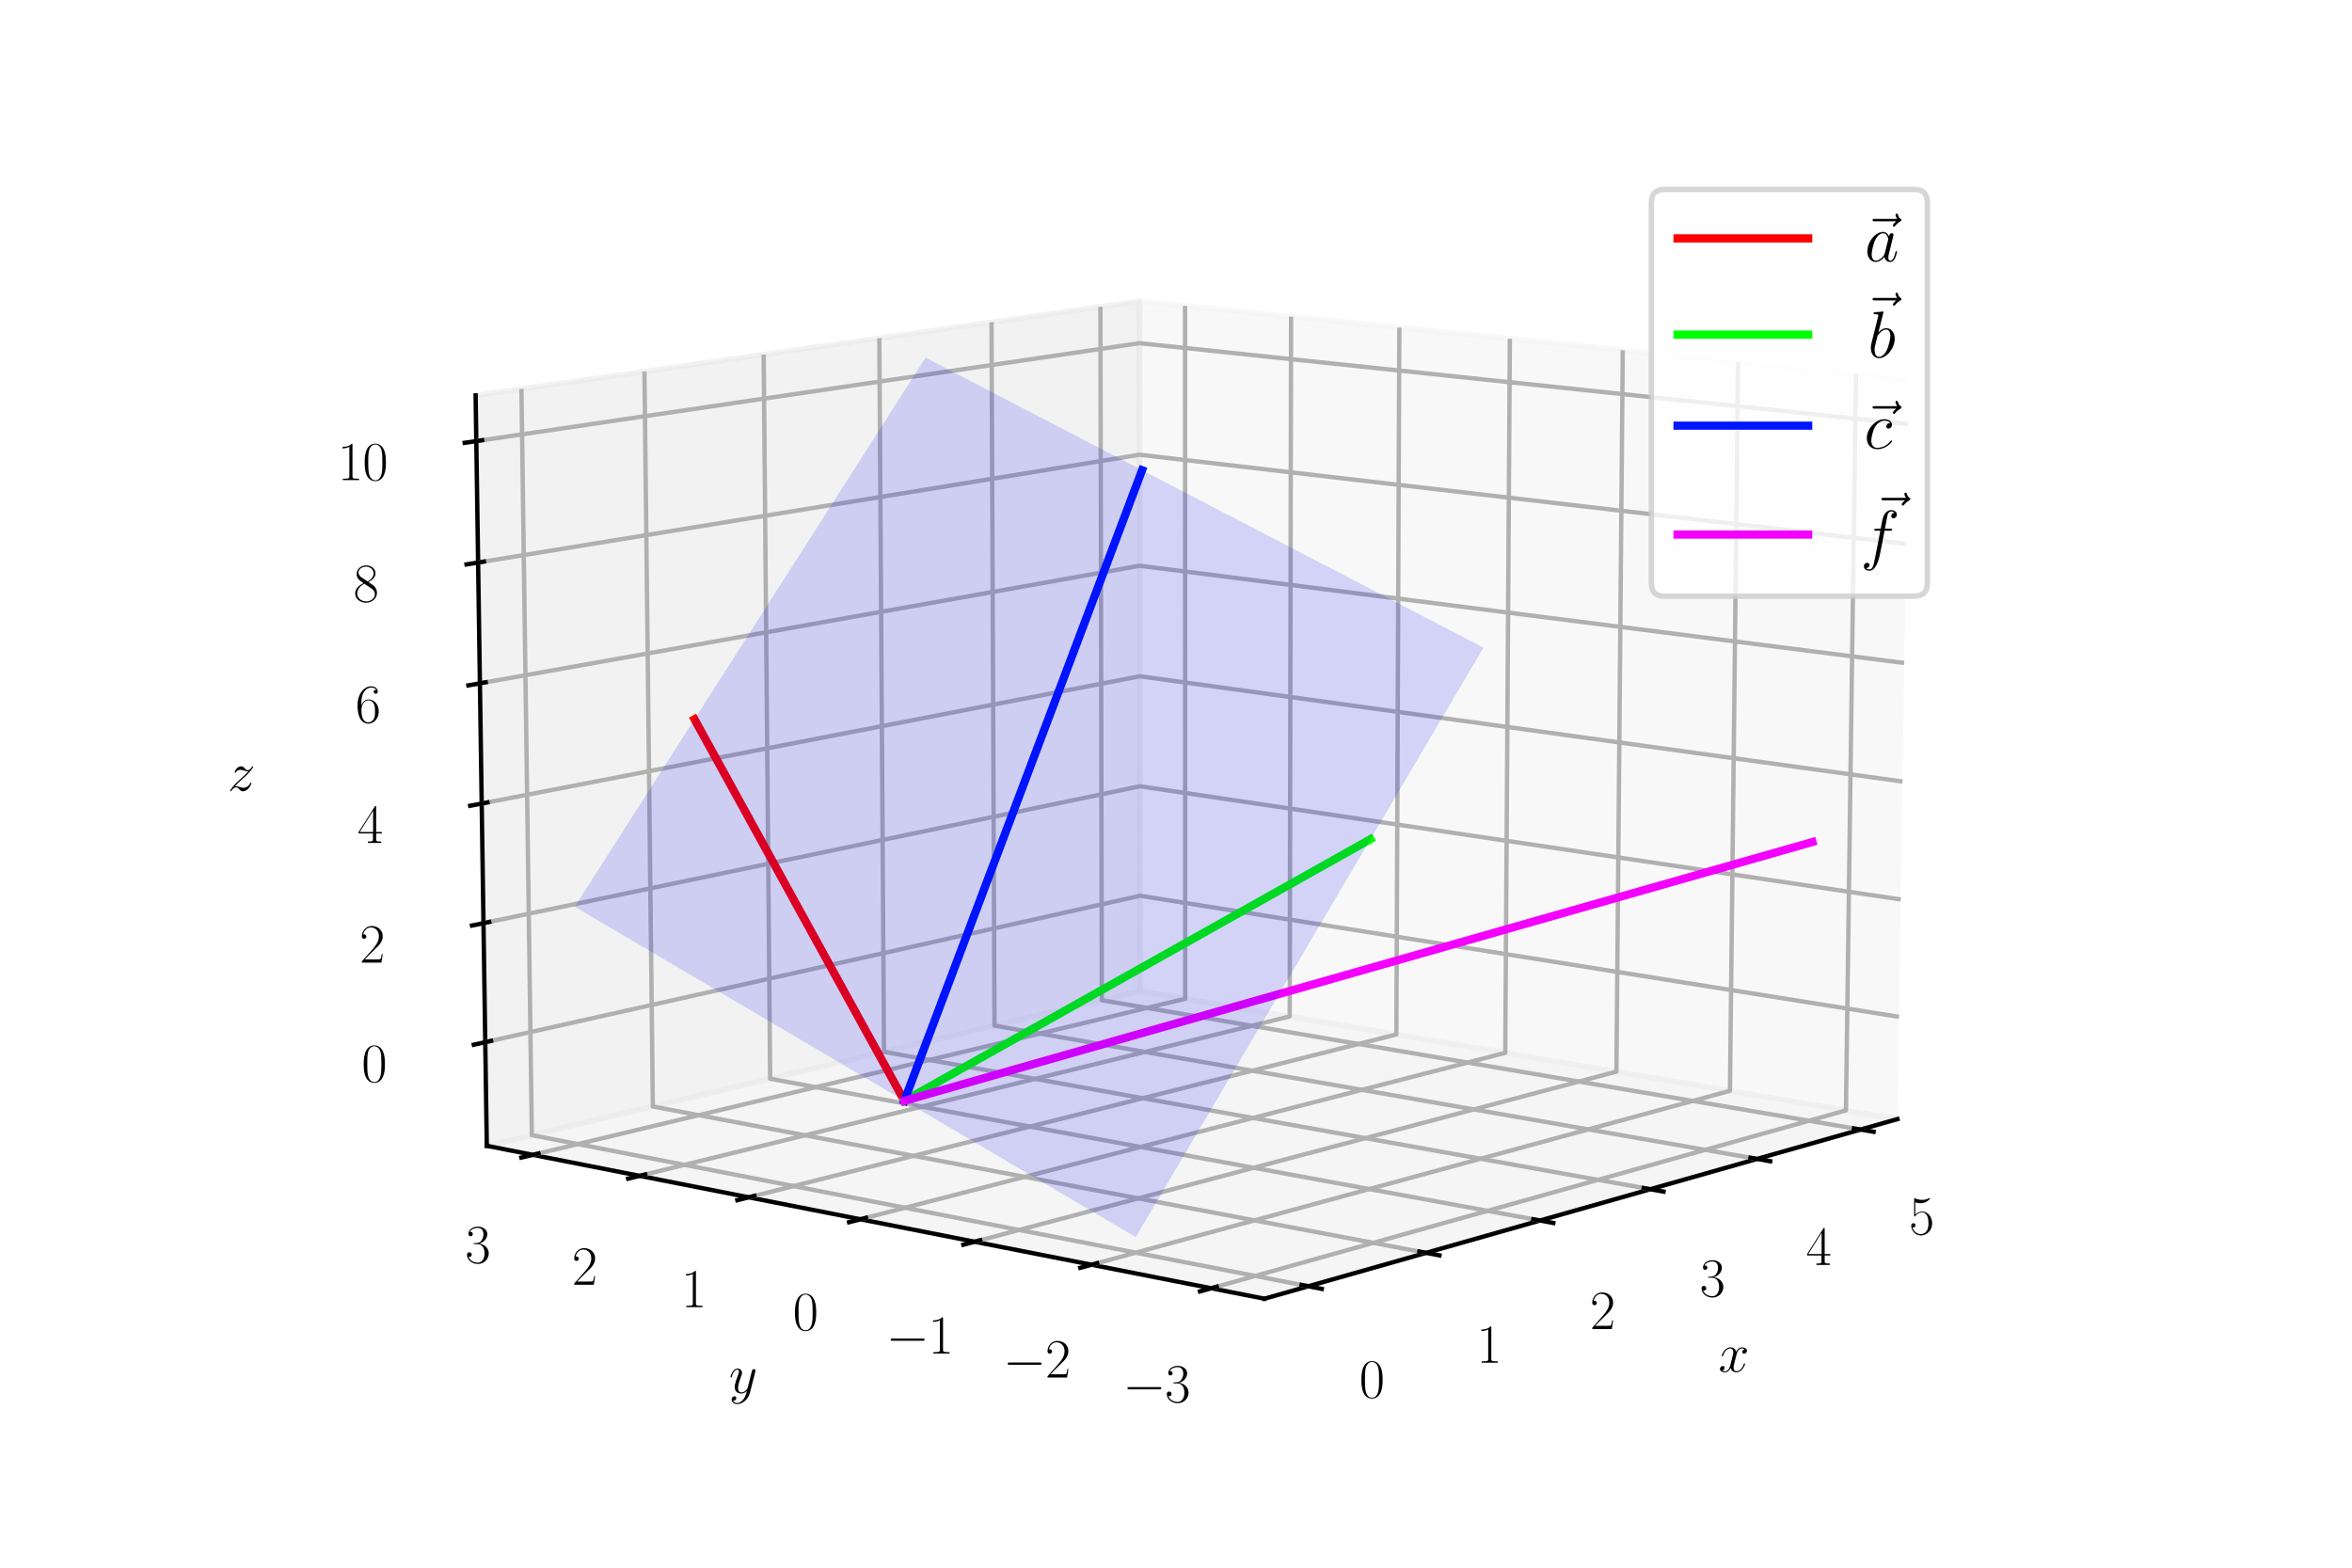 <?xml version="1.0" encoding="utf-8" standalone="no"?>
<!DOCTYPE svg PUBLIC "-//W3C//DTD SVG 1.1//EN"
  "http://www.w3.org/Graphics/SVG/1.1/DTD/svg11.dtd">
<svg xmlns:xlink="http://www.w3.org/1999/xlink" width="432pt" height="288pt" viewBox="0 0 432 288" xmlns="http://www.w3.org/2000/svg" version="1.1">
 <defs>
  <style type="text/css">*{stroke-linejoin: round; stroke-linecap: butt}</style>
 </defs>
 <g id="figure_1">
  <g id="patch_1">
   <path d="M 0 288 
L 432 288 
L 432 0 
L 0 0 
z
" style="fill: #ffffff"/>
  </g>
  <g id="patch_2">
   <path d="M 72 288 
L 360 288 
L 360 0 
L 72 0 
z
" style="fill: #ffffff"/>
  </g>
  <g id="pane3d_1">
   <g id="patch_3">
    <path d="M 348.514 205.586 
L 209.417 182.089 
L 209.266 55.34 
L 350.509 69.645 
" style="fill: #f2f2f2; opacity: 0.5; stroke: #f2f2f2; stroke-linejoin: miter"/>
   </g>
  </g>
  <g id="pane3d_2">
   <g id="patch_4">
    <path d="M 89.412 210.497 
L 209.417 182.089 
L 209.266 55.34 
L 87.359 72.639 
" style="fill: #e6e6e6; opacity: 0.5; stroke: #e6e6e6; stroke-linejoin: miter"/>
   </g>
  </g>
  <g id="pane3d_3">
   <g id="patch_5">
    <path d="M 232.237 238.589 
L 348.514 205.586 
L 209.417 182.089 
L 89.412 210.497 
" style="fill: #ececec; opacity: 0.5; stroke: #ececec; stroke-linejoin: miter"/>
   </g>
  </g>
  <g id="axis3d_1">
   <g id="line2d_1">
    <path d="M 348.514 205.586 
L 232.237 238.589 
" style="fill: none; stroke: #000000; stroke-width: 0.8; stroke-linecap: square"/>
   </g>
   <g id="text_1">
    <!-- $x$ -->
    <g transform="translate(315.625 252.012)scale(0.1 -0.1)">
     <defs>
      <path id="CMMI12-78" d="M 3034 2606 
C 2829 2567 2752 2414 2752 2293 
C 2752 2139 2874 2088 2963 2088 
C 3155 2088 3290 2254 3290 2427 
C 3290 2695 2982 2816 2714 2816 
C 2323 2816 2106 2433 2048 2312 
C 1901 2816 1504 2816 1389 2816 
C 736 2816 390 1980 390 1839 
C 390 1814 416 1782 461 1782 
C 512 1782 525 1820 538 1846 
C 755 2555 1184 2689 1370 2689 
C 1658 2689 1715 2420 1715 2267 
C 1715 2127 1677 1980 1600 1673 
L 1382 798 
C 1286 415 1101 64 762 64 
C 730 64 570 64 435 147 
C 666 192 717 383 717 460 
C 717 588 621 664 499 664 
C 346 664 179 530 179 326 
C 179 57 480 -64 755 -64 
C 1062 -64 1280 179 1414 441 
C 1517 64 1837 -64 2074 -64 
C 2726 -64 3072 773 3072 913 
C 3072 945 3046 971 3008 971 
C 2950 971 2944 939 2925 888 
C 2752 326 2381 64 2093 64 
C 1869 64 1747 230 1747 492 
C 1747 632 1773 734 1875 1156 
L 2099 2024 
C 2195 2408 2413 2689 2707 2689 
C 2720 2689 2899 2689 3034 2606 
z
" transform="scale(0.016)"/>
     </defs>
     <use xlink:href="#CMMI12-78" transform="scale(0.996)"/>
    </g>
   </g>
   <g id="Line3DCollection_1">
    <path d="M 240.305 236.3 
L 97.687 208.538 
L 95.775 71.444 
" style="fill: none; stroke: #b0b0b0; stroke-width: 0.8"/>
    <path d="M 261.934 230.161 
L 119.909 203.277 
L 118.369 68.238 
" style="fill: none; stroke: #b0b0b0; stroke-width: 0.8"/>
    <path d="M 282.858 224.222 
L 141.459 198.176 
L 140.269 65.131 
" style="fill: none; stroke: #b0b0b0; stroke-width: 0.8"/>
    <path d="M 303.112 218.473 
L 162.368 193.226 
L 161.508 62.117 
" style="fill: none; stroke: #b0b0b0; stroke-width: 0.8"/>
    <path d="M 322.726 212.906 
L 182.663 188.422 
L 182.115 59.193 
" style="fill: none; stroke: #b0b0b0; stroke-width: 0.8"/>
    <path d="M 341.731 207.512 
L 202.372 183.756 
L 202.118 56.354 
" style="fill: none; stroke: #b0b0b0; stroke-width: 0.8"/>
   </g>
   <g id="xtick_1">
    <g id="line2d_2">
     <path d="M 239.073 236.06 
L 242.775 236.78 
" style="fill: none; stroke: #000000; stroke-width: 0.8; stroke-linecap: square"/>
    </g>
    <g id="text_2">
     <!-- $\mathdefault{0}$ -->
     <g transform="translate(249.666 256.736)scale(0.1 -0.1)">
      <defs>
       <path id="CMR17-30" d="M 2688 2025 
C 2688 2416 2682 3080 2413 3591 
C 2176 4039 1798 4198 1466 4198 
C 1158 4198 768 4058 525 3597 
C 269 3118 243 2524 243 2025 
C 243 1661 250 1106 448 619 
C 723 -39 1216 -128 1466 -128 
C 1760 -128 2208 -7 2470 600 
C 2662 1042 2688 1559 2688 2025 
z
M 1466 -26 
C 1056 -26 813 325 723 812 
C 653 1188 653 1738 653 2096 
C 653 2588 653 2997 736 3387 
C 858 3929 1216 4096 1466 4096 
C 1728 4096 2067 3923 2189 3400 
C 2272 3036 2278 2607 2278 2096 
C 2278 1680 2278 1169 2202 792 
C 2067 95 1690 -26 1466 -26 
z
" transform="scale(0.016)"/>
      </defs>
      <use xlink:href="#CMR17-30" transform="scale(0.996)"/>
     </g>
    </g>
   </g>
   <g id="xtick_2">
    <g id="line2d_3">
     <path d="M 260.708 229.928 
L 264.39 230.625 
" style="fill: none; stroke: #000000; stroke-width: 0.8; stroke-linecap: square"/>
    </g>
    <g id="text_3">
     <!-- $\mathdefault{1}$ -->
     <g transform="translate(271.203 250.342)scale(0.1 -0.1)">
      <defs>
       <path id="CMR17-31" d="M 1702 4058 
C 1702 4192 1696 4192 1606 4192 
C 1357 3916 979 3827 621 3827 
C 602 3827 570 3827 563 3808 
C 557 3795 557 3782 557 3648 
C 755 3648 1088 3686 1344 3839 
L 1344 461 
C 1344 236 1331 160 781 160 
L 589 160 
L 589 0 
C 896 0 1216 0 1523 0 
C 1830 0 2150 0 2458 0 
L 2458 160 
L 2266 160 
C 1715 160 1702 230 1702 458 
L 1702 4058 
z
" transform="scale(0.016)"/>
      </defs>
      <use xlink:href="#CMR17-31" transform="scale(0.996)"/>
     </g>
    </g>
   </g>
   <g id="xtick_3">
    <g id="line2d_4">
     <path d="M 281.639 223.997 
L 285.301 224.671 
" style="fill: none; stroke: #000000; stroke-width: 0.8; stroke-linecap: square"/>
    </g>
    <g id="text_4">
     <!-- $\mathdefault{2}$ -->
     <g transform="translate(292.035 244.158)scale(0.1 -0.1)">
      <defs>
       <path id="CMR17-32" d="M 2669 989 
L 2554 989 
C 2490 536 2438 459 2413 420 
C 2381 369 1920 369 1830 369 
L 602 369 
C 832 619 1280 1072 1824 1597 
C 2214 1967 2669 2402 2669 3035 
C 2669 3790 2067 4224 1395 4224 
C 691 4224 262 3604 262 3030 
C 262 2780 448 2748 525 2748 
C 589 2748 781 2787 781 3010 
C 781 3207 614 3264 525 3264 
C 486 3264 448 3258 422 3245 
C 544 3790 915 4058 1306 4058 
C 1862 4058 2227 3617 2227 3035 
C 2227 2479 1901 2000 1536 1584 
L 262 146 
L 262 0 
L 2515 0 
L 2669 989 
z
" transform="scale(0.016)"/>
      </defs>
      <use xlink:href="#CMR17-32" transform="scale(0.996)"/>
     </g>
    </g>
   </g>
   <g id="xtick_4">
    <g id="line2d_5">
     <path d="M 301.9 218.256 
L 305.54 218.909 
" style="fill: none; stroke: #000000; stroke-width: 0.8; stroke-linecap: square"/>
    </g>
    <g id="text_5">
     <!-- $\mathdefault{3}$ -->
     <g transform="translate(312.196 238.172)scale(0.1 -0.1)">
      <defs>
       <path id="CMR17-33" d="M 1414 2157 
C 1984 2157 2234 1662 2234 1090 
C 2234 320 1824 25 1453 25 
C 1114 25 563 194 390 693 
C 422 680 454 680 486 680 
C 640 680 755 782 755 948 
C 755 1133 614 1216 486 1216 
C 378 1216 211 1165 211 926 
C 211 335 787 -128 1466 -128 
C 2176 -128 2720 430 2720 1085 
C 2720 1707 2208 2157 1600 2227 
C 2086 2328 2554 2756 2554 3329 
C 2554 3820 2048 4179 1472 4179 
C 890 4179 378 3829 378 3329 
C 378 3110 544 3072 627 3072 
C 762 3072 877 3155 877 3321 
C 877 3486 762 3569 627 3569 
C 602 3569 570 3569 544 3557 
C 730 3959 1235 4032 1459 4032 
C 1683 4032 2106 3925 2106 3320 
C 2106 3143 2080 2828 1862 2550 
C 1670 2304 1453 2304 1242 2284 
C 1210 2284 1062 2269 1037 2269 
C 992 2263 966 2257 966 2208 
C 966 2163 973 2157 1101 2157 
L 1414 2157 
z
" transform="scale(0.016)"/>
      </defs>
      <use xlink:href="#CMR17-33" transform="scale(0.996)"/>
     </g>
    </g>
   </g>
   <g id="xtick_5">
    <g id="line2d_6">
     <path d="M 321.521 212.695 
L 325.14 213.328 
" style="fill: none; stroke: #000000; stroke-width: 0.8; stroke-linecap: square"/>
    </g>
    <g id="text_6">
     <!-- $\mathdefault{4}$ -->
     <g transform="translate(331.718 232.377)scale(0.1 -0.1)">
      <defs>
       <path id="CMR17-34" d="M 2150 4122 
C 2150 4256 2144 4256 2029 4256 
L 128 1254 
L 128 1088 
L 1779 1088 
L 1779 457 
C 1779 224 1766 160 1318 160 
L 1197 160 
L 1197 0 
C 1402 0 1747 0 1965 0 
C 2182 0 2528 0 2733 0 
L 2733 160 
L 2611 160 
C 2163 160 2150 224 2150 457 
L 2150 1088 
L 2803 1088 
L 2803 1254 
L 2150 1254 
L 2150 4122 
z
M 1798 3703 
L 1798 1254 
L 256 1254 
L 1798 3703 
z
" transform="scale(0.016)"/>
      </defs>
      <use xlink:href="#CMR17-34" transform="scale(0.996)"/>
     </g>
    </g>
   </g>
   <g id="xtick_6">
    <g id="line2d_7">
     <path d="M 340.533 207.307 
L 344.13 207.92 
" style="fill: none; stroke: #000000; stroke-width: 0.8; stroke-linecap: square"/>
    </g>
    <g id="text_7">
     <!-- $\mathdefault{5}$ -->
     <g transform="translate(350.63 226.762)scale(0.1 -0.1)">
      <defs>
       <path id="CMR17-35" d="M 730 3692 
C 794 3666 1056 3584 1325 3584 
C 1920 3584 2246 3911 2432 4100 
C 2432 4157 2432 4192 2394 4192 
C 2387 4192 2374 4192 2323 4163 
C 2099 4058 1837 3973 1517 3973 
C 1325 3973 1037 3999 723 4139 
C 653 4171 640 4171 634 4171 
C 602 4171 595 4164 595 4037 
L 595 2203 
C 595 2089 595 2057 659 2057 
C 691 2057 704 2070 736 2114 
C 941 2401 1222 2522 1542 2522 
C 1766 2522 2246 2382 2246 1289 
C 2246 1085 2246 715 2054 421 
C 1894 159 1645 25 1370 25 
C 947 25 518 320 403 814 
C 429 807 480 795 506 795 
C 589 795 749 840 749 1038 
C 749 1210 627 1280 506 1280 
C 358 1280 262 1190 262 1011 
C 262 454 704 -128 1382 -128 
C 2042 -128 2669 440 2669 1264 
C 2669 2030 2170 2624 1549 2624 
C 1222 2624 947 2503 730 2274 
L 730 3692 
z
" transform="scale(0.016)"/>
      </defs>
      <use xlink:href="#CMR17-35" transform="scale(0.996)"/>
     </g>
    </g>
   </g>
  </g>
  <g id="axis3d_2">
   <g id="line2d_8">
    <path d="M 89.412 210.497 
L 232.237 238.589 
" style="fill: none; stroke: #000000; stroke-width: 0.8; stroke-linecap: square"/>
   </g>
   <g id="text_8">
    <!-- $y$ -->
    <g transform="translate(133.893 255.903)scale(0.1 -0.1)">
     <defs>
      <path id="CMMI12-79" d="M 1683 -700 
C 1510 -939 1261 -1152 947 -1152 
C 870 -1152 563 -1152 467 -889 
C 486 -895 518 -895 531 -895 
C 723 -895 851 -729 851 -582 
C 851 -435 730 -384 634 -384 
C 531 -384 307 -458 307 -759 
C 307 -1071 582 -1286 947 -1286 
C 1587 -1286 2234 -700 2413 6 
L 3040 2485 
C 3046 2517 3059 2556 3059 2594 
C 3059 2689 2982 2753 2886 2753 
C 2829 2753 2694 2727 2643 2535 
L 2170 658 
C 2138 543 2138 530 2086 460 
C 1958 281 1747 64 1440 64 
C 1082 64 1050 415 1050 588 
C 1050 952 1222 1443 1395 1903 
C 1466 2088 1504 2178 1504 2305 
C 1504 2574 1312 2816 998 2816 
C 410 2816 173 1890 173 1839 
C 173 1814 198 1782 243 1782 
C 301 1782 307 1807 333 1897 
C 486 2433 730 2689 979 2689 
C 1037 2689 1146 2689 1146 2478 
C 1146 2312 1075 2127 979 1884 
C 666 1047 666 837 666 683 
C 666 77 1101 -64 1421 -64 
C 1606 -64 1837 -6 2061 230 
L 2067 224 
C 1971 -147 1907 -392 1683 -700 
z
" transform="scale(0.016)"/>
     </defs>
     <use xlink:href="#CMMI12-79" transform="scale(0.996)"/>
    </g>
   </g>
   <g id="Line3DCollection_2">
    <path d="M 340.889 68.671 
L 339.049 203.988 
L 222.459 236.666 
" style="fill: none; stroke: #b0b0b0; stroke-width: 0.8"/>
    <path d="M 319.242 66.479 
L 317.748 200.389 
L 200.482 232.343 
" style="fill: none; stroke: #b0b0b0; stroke-width: 0.8"/>
    <path d="M 298.058 64.333 
L 296.895 196.866 
L 179.012 228.12 
" style="fill: none; stroke: #b0b0b0; stroke-width: 0.8"/>
    <path d="M 277.322 62.233 
L 276.476 193.417 
L 158.03 223.993 
" style="fill: none; stroke: #b0b0b0; stroke-width: 0.8"/>
    <path d="M 257.019 60.176 
L 256.478 190.039 
L 137.521 219.959 
" style="fill: none; stroke: #b0b0b0; stroke-width: 0.8"/>
    <path d="M 237.136 58.163 
L 236.887 186.729 
L 117.468 216.015 
" style="fill: none; stroke: #b0b0b0; stroke-width: 0.8"/>
    <path d="M 217.661 56.19 
L 217.693 183.487 
L 97.857 212.158 
" style="fill: none; stroke: #b0b0b0; stroke-width: 0.8"/>
   </g>
   <g id="xtick_7">
    <g id="line2d_9">
     <path d="M 223.481 236.38 
L 220.41 237.24 
" style="fill: none; stroke: #000000; stroke-width: 0.8; stroke-linecap: square"/>
    </g>
    <g id="text_9">
     <!-- $\mathdefault{−3}$ -->
     <g transform="translate(206.228 257.579)scale(0.1 -0.1)">
      <defs>
       <path id="CMSY10-0" d="M 4218 1472 
C 4326 1472 4442 1472 4442 1600 
C 4442 1728 4326 1728 4218 1728 
L 755 1728 
C 646 1728 531 1728 531 1600 
C 531 1472 646 1472 755 1472 
L 4218 1472 
z
" transform="scale(0.016)"/>
      </defs>
      <use xlink:href="#CMSY10-0" transform="scale(0.996)"/>
      <use xlink:href="#CMR17-33" transform="translate(77.487 0)scale(0.996)"/>
     </g>
    </g>
   </g>
   <g id="xtick_8">
    <g id="line2d_10">
     <path d="M 201.509 232.064 
L 198.424 232.904 
" style="fill: none; stroke: #000000; stroke-width: 0.8; stroke-linecap: square"/>
    </g>
    <g id="text_10">
     <!-- $\mathdefault{−2}$ -->
     <g transform="translate(184.233 253.066)scale(0.1 -0.1)">
      <use xlink:href="#CMSY10-0" transform="scale(0.996)"/>
      <use xlink:href="#CMR17-32" transform="translate(77.487 0)scale(0.996)"/>
     </g>
    </g>
   </g>
   <g id="xtick_9">
    <g id="line2d_11">
     <path d="M 180.043 227.847 
L 176.945 228.668 
" style="fill: none; stroke: #000000; stroke-width: 0.8; stroke-linecap: square"/>
    </g>
    <g id="text_11">
     <!-- $\mathdefault{−1}$ -->
     <g transform="translate(162.748 248.658)scale(0.1 -0.1)">
      <use xlink:href="#CMSY10-0" transform="scale(0.996)"/>
      <use xlink:href="#CMR17-31" transform="translate(77.487 0)scale(0.996)"/>
     </g>
    </g>
   </g>
   <g id="xtick_10">
    <g id="line2d_12">
     <path d="M 159.065 223.726 
L 155.955 224.529 
" style="fill: none; stroke: #000000; stroke-width: 0.8; stroke-linecap: square"/>
    </g>
    <g id="text_12">
     <!-- $\mathdefault{0}$ -->
     <g transform="translate(145.629 244.35)scale(0.1 -0.1)">
      <use xlink:href="#CMR17-30" transform="scale(0.996)"/>
     </g>
    </g>
   </g>
   <g id="xtick_11">
    <g id="line2d_13">
     <path d="M 138.56 219.698 
L 135.439 220.483 
" style="fill: none; stroke: #000000; stroke-width: 0.8; stroke-linecap: square"/>
    </g>
    <g id="text_13">
     <!-- $\mathdefault{1}$ -->
     <g transform="translate(125.112 240.14)scale(0.1 -0.1)">
      <use xlink:href="#CMR17-31" transform="scale(0.996)"/>
     </g>
    </g>
   </g>
   <g id="xtick_12">
    <g id="line2d_14">
     <path d="M 118.51 215.76 
L 115.38 216.527 
" style="fill: none; stroke: #000000; stroke-width: 0.8; stroke-linecap: square"/>
    </g>
    <g id="text_14">
     <!-- $\mathdefault{2}$ -->
     <g transform="translate(105.053 236.024)scale(0.1 -0.1)">
      <use xlink:href="#CMR17-32" transform="scale(0.996)"/>
     </g>
    </g>
   </g>
   <g id="xtick_13">
    <g id="line2d_15">
     <path d="M 98.902 211.908 
L 95.764 212.658 
" style="fill: none; stroke: #000000; stroke-width: 0.8; stroke-linecap: square"/>
    </g>
    <g id="text_15">
     <!-- $\mathdefault{3}$ -->
     <g transform="translate(85.439 232)scale(0.1 -0.1)">
      <use xlink:href="#CMR17-33" transform="scale(0.996)"/>
     </g>
    </g>
   </g>
  </g>
  <g id="axis3d_3">
   <g id="line2d_16">
    <path d="M 89.412 210.497 
L 87.359 72.639 
" style="fill: none; stroke: #000000; stroke-width: 0.8; stroke-linecap: square"/>
   </g>
   <g id="text_16">
    <!-- $z$ -->
    <g transform="translate(41.818 145.269)scale(0.1 -0.1)">
     <defs>
      <path id="CMMI12-7a" d="M 813 486 
C 1088 803 1312 1004 1632 1296 
C 2016 1632 2182 1793 2272 1891 
C 2720 2338 2944 2713 2944 2764 
C 2944 2816 2893 2816 2880 2816 
C 2835 2816 2822 2793 2790 2750 
C 2630 2494 2477 2367 2310 2367 
C 2176 2367 2106 2421 1984 2565 
C 1850 2715 1741 2816 1555 2816 
C 1088 2816 806 2257 806 2128 
C 806 2108 813 2068 870 2068 
C 922 2068 928 2091 947 2133 
C 1056 2372 1363 2414 1485 2414 
C 1619 2414 1747 2376 1882 2327 
C 2125 2240 2227 2240 2291 2240 
C 2336 2240 2362 2240 2394 2246 
C 2182 1994 1837 1683 1549 1418 
L 902 816 
C 512 415 275 33 275 -12 
C 275 -51 307 -64 346 -64 
C 384 -64 390 -57 435 14 
C 538 163 742 384 979 384 
C 1114 384 1178 342 1306 193 
C 1427 61 1536 -64 1741 -64 
C 2368 -64 2726 732 2726 876 
C 2726 903 2720 942 2656 942 
C 2605 942 2598 917 2579 855 
C 2438 488 2061 338 1811 338 
C 1677 338 1549 376 1414 425 
C 1158 512 1088 512 1005 512 
C 941 512 870 512 813 486 
z
" transform="scale(0.016)"/>
     </defs>
     <use xlink:href="#CMMI12-7a" transform="scale(0.996)"/>
    </g>
   </g>
   <g id="Line3DCollection_3">
    <path d="M 89.129 191.454 
L 209.396 164.561 
L 348.789 186.805 
" style="fill: none; stroke: #b0b0b0; stroke-width: 0.8"/>
    <path d="M 88.803 169.59 
L 209.372 144.444 
L 349.106 165.242 
" style="fill: none; stroke: #b0b0b0; stroke-width: 0.8"/>
    <path d="M 88.476 147.616 
L 209.348 124.235 
L 349.424 143.573 
" style="fill: none; stroke: #b0b0b0; stroke-width: 0.8"/>
    <path d="M 88.147 125.533 
L 209.324 103.933 
L 349.743 121.797 
" style="fill: none; stroke: #b0b0b0; stroke-width: 0.8"/>
    <path d="M 87.816 103.338 
L 209.299 83.537 
L 350.065 99.913 
" style="fill: none; stroke: #b0b0b0; stroke-width: 0.8"/>
    <path d="M 87.484 81.032 
L 209.275 63.048 
L 350.387 77.921 
" style="fill: none; stroke: #b0b0b0; stroke-width: 0.8"/>
   </g>
   <g id="xtick_14">
    <g id="line2d_17">
     <path d="M 90.177 191.22 
L 87.028 191.924 
" style="fill: none; stroke: #000000; stroke-width: 0.8; stroke-linecap: square"/>
    </g>
    <g id="text_17">
     <!-- $\mathdefault{0}$ -->
     <g transform="translate(66.42 198.735)scale(0.1 -0.1)">
      <use xlink:href="#CMR17-30" transform="scale(0.996)"/>
     </g>
    </g>
   </g>
   <g id="xtick_15">
    <g id="line2d_18">
     <path d="M 89.854 169.371 
L 86.697 170.029 
" style="fill: none; stroke: #000000; stroke-width: 0.8; stroke-linecap: square"/>
    </g>
    <g id="text_18">
     <!-- $\mathdefault{2}$ -->
     <g transform="translate(66.044 176.847)scale(0.1 -0.1)">
      <use xlink:href="#CMR17-32" transform="scale(0.996)"/>
     </g>
    </g>
   </g>
   <g id="xtick_16">
    <g id="line2d_19">
     <path d="M 89.529 147.413 
L 86.364 148.025 
" style="fill: none; stroke: #000000; stroke-width: 0.8; stroke-linecap: square"/>
    </g>
    <g id="text_19">
     <!-- $\mathdefault{4}$ -->
     <g transform="translate(65.665 154.85)scale(0.1 -0.1)">
      <use xlink:href="#CMR17-34" transform="scale(0.996)"/>
     </g>
    </g>
   </g>
   <g id="xtick_17">
    <g id="line2d_20">
     <path d="M 89.203 125.345 
L 86.029 125.91 
" style="fill: none; stroke: #000000; stroke-width: 0.8; stroke-linecap: square"/>
    </g>
    <g id="text_20">
     <!-- $\mathdefault{6}$ -->
     <g transform="translate(65.285 132.742)scale(0.1 -0.1)">
      <defs>
       <path id="CMR17-36" d="M 678 2176 
C 678 3690 1395 4032 1811 4032 
C 1946 4032 2272 4009 2400 3776 
C 2298 3776 2106 3776 2106 3553 
C 2106 3381 2246 3323 2336 3323 
C 2394 3323 2566 3348 2566 3560 
C 2566 3954 2246 4179 1805 4179 
C 1043 4179 243 3390 243 1984 
C 243 253 966 -128 1478 -128 
C 2099 -128 2688 427 2688 1283 
C 2688 2081 2170 2662 1517 2662 
C 1126 2662 838 2407 678 1960 
L 678 2176 
z
M 1478 25 
C 691 25 691 1200 691 1436 
C 691 1896 909 2560 1504 2560 
C 1613 2560 1926 2560 2138 2120 
C 2253 1870 2253 1609 2253 1289 
C 2253 944 2253 690 2118 434 
C 1978 171 1773 25 1478 25 
z
" transform="scale(0.016)"/>
      </defs>
      <use xlink:href="#CMR17-36" transform="scale(0.996)"/>
     </g>
    </g>
   </g>
   <g id="xtick_18">
    <g id="line2d_21">
     <path d="M 88.875 103.166 
L 85.693 103.685 
" style="fill: none; stroke: #000000; stroke-width: 0.8; stroke-linecap: square"/>
    </g>
    <g id="text_21">
     <!-- $\mathdefault{8}$ -->
     <g transform="translate(64.903 110.524)scale(0.1 -0.1)">
      <defs>
       <path id="CMR17-38" d="M 1741 2264 
C 2144 2467 2554 2773 2554 3263 
C 2554 3841 1990 4179 1472 4179 
C 890 4179 378 3759 378 3180 
C 378 3021 416 2747 666 2505 
C 730 2442 998 2251 1171 2130 
C 883 1983 211 1634 211 934 
C 211 279 838 -128 1459 -128 
C 2144 -128 2720 362 2720 1010 
C 2720 1590 2330 1857 2074 2029 
L 1741 2264 
z
M 902 2822 
C 851 2854 595 3051 595 3351 
C 595 3739 998 4032 1459 4032 
C 1965 4032 2336 3676 2336 3262 
C 2336 2669 1670 2331 1638 2331 
C 1632 2331 1626 2331 1574 2370 
L 902 2822 
z
M 2080 1519 
C 2176 1449 2483 1240 2483 851 
C 2483 381 2010 25 1472 25 
C 890 25 448 438 448 940 
C 448 1443 838 1862 1280 2060 
L 2080 1519 
z
" transform="scale(0.016)"/>
      </defs>
      <use xlink:href="#CMR17-38" transform="scale(0.996)"/>
     </g>
    </g>
   </g>
   <g id="xtick_19">
    <g id="line2d_22">
     <path d="M 88.546 80.876 
L 85.355 81.347 
" style="fill: none; stroke: #000000; stroke-width: 0.8; stroke-linecap: square"/>
    </g>
    <g id="text_22">
     <!-- $\mathdefault{10}$ -->
     <g transform="translate(62.028 88.193)scale(0.1 -0.1)">
      <use xlink:href="#CMR17-31" transform="scale(0.996)"/>
      <use xlink:href="#CMR17-30" transform="translate(45.69 0)scale(0.996)"/>
     </g>
    </g>
   </g>
  </g>
  <g id="axes_1">
   <g id="line2d_23">
    <path d="M 166.102 202.232 
L 127.56 132.13 
" clip-path="url(#p6d484c005d)" style="fill: none; stroke: #ff0000; stroke-width: 1.5; stroke-linecap: square"/>
   </g>
   <g id="line2d_24">
    <path d="M 166.102 202.232 
L 251.723 154.162 
" clip-path="url(#p6d484c005d)" style="fill: none; stroke: #00ff00; stroke-width: 1.5; stroke-linecap: square"/>
   </g>
   <g id="line2d_25">
    <path d="M 166.102 202.232 
L 209.772 86.379 
" clip-path="url(#p6d484c005d)" style="fill: none; stroke: #0016ff; stroke-width: 1.5; stroke-linecap: square"/>
   </g>
   <g id="line2d_26">
    <path d="M 166.102 202.232 
L 332.902 154.684 
" clip-path="url(#p6d484c005d)" style="fill: none; stroke: #f400ff; stroke-width: 1.5; stroke-linecap: square"/>
   </g>
   <g id="Poly3DCollection_1">
    <path d="M 169.384 87.216 
L 179.796 70.795 
L 169.998 65.702 
L 159.579 82.011 
z
" clip-path="url(#p6d484c005d)" style="fill: #0000f5; fill-opacity: 0.15"/>
    <path d="M 179.287 92.472 
L 189.69 75.939 
L 179.796 70.795 
L 169.384 87.216 
z
" clip-path="url(#p6d484c005d)" style="fill: #0000f5; fill-opacity: 0.15"/>
    <path d="M 158.847 103.834 
L 169.384 87.216 
L 159.579 82.011 
L 149.034 98.517 
z
" clip-path="url(#p6d484c005d)" style="fill: #0000f5; fill-opacity: 0.15"/>
    <path d="M 189.287 97.779 
L 199.682 81.134 
L 189.69 75.939 
L 179.287 92.472 
z
" clip-path="url(#p6d484c005d)" style="fill: #0000f5; fill-opacity: 0.15"/>
    <path d="M 168.757 109.204 
L 179.287 92.472 
L 169.384 87.216 
L 158.847 103.834 
z
" clip-path="url(#p6d484c005d)" style="fill: #0000f5; fill-opacity: 0.15"/>
    <path d="M 148.181 120.655 
L 158.847 103.834 
L 149.034 98.517 
L 138.362 115.222 
z
" clip-path="url(#p6d484c005d)" style="fill: #0000f5; fill-opacity: 0.15"/>
    <path d="M 199.387 103.14 
L 209.772 86.379 
L 199.682 81.134 
L 189.287 97.779 
z
" clip-path="url(#p6d484c005d)" style="fill: #0000f5; fill-opacity: 0.15"/>
    <path d="M 178.766 114.628 
L 189.287 97.779 
L 179.287 92.472 
L 168.757 109.204 
z
" clip-path="url(#p6d484c005d)" style="fill: #0000f5; fill-opacity: 0.15"/>
    <path d="M 158.098 126.142 
L 168.757 109.204 
L 158.847 103.834 
L 148.181 120.655 
z
" clip-path="url(#p6d484c005d)" style="fill: #0000f5; fill-opacity: 0.15"/>
    <path d="M 137.385 137.681 
L 148.181 120.655 
L 138.362 115.222 
L 127.56 132.13 
z
" clip-path="url(#p6d484c005d)" style="fill: #0000f5; fill-opacity: 0.15"/>
    <path d="M 209.588 108.554 
L 219.963 91.678 
L 209.772 86.379 
L 199.387 103.14 
z
" clip-path="url(#p6d484c005d)" style="fill: #0000f5; fill-opacity: 0.15"/>
    <path d="M 188.875 120.106 
L 199.387 103.14 
L 189.287 97.779 
L 178.766 114.628 
z
" clip-path="url(#p6d484c005d)" style="fill: #0000f5; fill-opacity: 0.15"/>
    <path d="M 168.115 131.683 
L 178.766 114.628 
L 168.757 109.204 
L 158.098 126.142 
z
" clip-path="url(#p6d484c005d)" style="fill: #0000f5; fill-opacity: 0.15"/>
    <path d="M 147.309 143.287 
L 158.098 126.142 
L 148.181 120.655 
L 137.385 137.681 
z
" clip-path="url(#p6d484c005d)" style="fill: #0000f5; fill-opacity: 0.15"/>
    <path d="M 126.456 154.916 
L 137.385 137.681 
L 127.56 132.13 
L 116.626 149.245 
z
" clip-path="url(#p6d484c005d)" style="fill: #0000f5; fill-opacity: 0.15"/>
    <path d="M 219.892 114.023 
L 230.255 97.029 
L 219.963 91.678 
L 209.588 108.554 
z
" clip-path="url(#p6d484c005d)" style="fill: #0000f5; fill-opacity: 0.15"/>
    <path d="M 199.086 125.639 
L 209.588 108.554 
L 199.387 103.14 
L 188.875 120.106 
z
" clip-path="url(#p6d484c005d)" style="fill: #0000f5; fill-opacity: 0.15"/>
    <path d="M 178.233 137.281 
L 188.875 120.106 
L 178.766 114.628 
L 168.115 131.683 
z
" clip-path="url(#p6d484c005d)" style="fill: #0000f5; fill-opacity: 0.15"/>
    <path d="M 157.333 148.949 
L 168.115 131.683 
L 158.098 126.142 
L 147.309 143.287 
z
" clip-path="url(#p6d484c005d)" style="fill: #0000f5; fill-opacity: 0.15"/>
    <path d="M 136.387 160.644 
L 147.309 143.287 
L 137.385 137.681 
L 126.456 154.916 
z
" clip-path="url(#p6d484c005d)" style="fill: #0000f5; fill-opacity: 0.15"/>
    <path d="M 230.3 119.547 
L 240.651 102.433 
L 230.255 97.029 
L 219.892 114.023 
z
" clip-path="url(#p6d484c005d)" style="fill: #0000f5; fill-opacity: 0.15"/>
    <path d="M 115.393 172.364 
L 126.456 154.916 
L 116.626 149.245 
L 105.557 166.571 
z
" clip-path="url(#p6d484c005d)" style="fill: #0000f5; fill-opacity: 0.15"/>
    <path d="M 209.4 131.228 
L 219.892 114.023 
L 209.588 108.554 
L 199.086 125.639 
z
" clip-path="url(#p6d484c005d)" style="fill: #0000f5; fill-opacity: 0.15"/>
    <path d="M 188.453 142.936 
L 199.086 125.639 
L 188.875 120.106 
L 178.233 137.281 
z
" clip-path="url(#p6d484c005d)" style="fill: #0000f5; fill-opacity: 0.15"/>
    <path d="M 167.459 154.669 
L 178.233 137.281 
L 168.115 131.683 
L 157.333 148.949 
z
" clip-path="url(#p6d484c005d)" style="fill: #0000f5; fill-opacity: 0.15"/>
    <path d="M 146.417 166.429 
L 157.333 148.949 
L 147.309 143.287 
L 136.387 160.644 
z
" clip-path="url(#p6d484c005d)" style="fill: #0000f5; fill-opacity: 0.15"/>
    <path d="M 240.814 125.128 
L 251.152 107.893 
L 240.651 102.433 
L 230.3 119.547 
z
" clip-path="url(#p6d484c005d)" style="fill: #0000f5; fill-opacity: 0.15"/>
    <path d="M 125.328 178.216 
L 136.387 160.644 
L 126.456 154.916 
L 115.393 172.364 
z
" clip-path="url(#p6d484c005d)" style="fill: #0000f5; fill-opacity: 0.15"/>
    <path d="M 219.819 136.874 
L 230.3 119.547 
L 219.892 114.023 
L 209.4 131.228 
z
" clip-path="url(#p6d484c005d)" style="fill: #0000f5; fill-opacity: 0.15"/>
    <path d="M 198.778 148.648 
L 209.4 131.228 
L 199.086 125.639 
L 188.453 142.936 
z
" clip-path="url(#p6d484c005d)" style="fill: #0000f5; fill-opacity: 0.15"/>
    <path d="M 177.688 160.448 
L 188.453 142.936 
L 178.233 137.281 
L 167.459 154.669 
z
" clip-path="url(#p6d484c005d)" style="fill: #0000f5; fill-opacity: 0.15"/>
    <path d="M 156.551 172.274 
L 167.459 154.669 
L 157.333 148.949 
L 146.417 166.429 
z
" clip-path="url(#p6d484c005d)" style="fill: #0000f5; fill-opacity: 0.15"/>
    <path d="M 251.435 130.765 
L 261.76 113.408 
L 251.152 107.893 
L 240.814 125.128 
z
" clip-path="url(#p6d484c005d)" style="fill: #0000f5; fill-opacity: 0.15"/>
    <path d="M 135.365 184.128 
L 146.417 166.429 
L 136.387 160.644 
L 125.328 178.216 
z
" clip-path="url(#p6d484c005d)" style="fill: #0000f5; fill-opacity: 0.15"/>
    <path d="M 230.345 142.578 
L 240.814 125.128 
L 230.3 119.547 
L 219.819 136.874 
z
" clip-path="url(#p6d484c005d)" style="fill: #0000f5; fill-opacity: 0.15"/>
    <path d="M 209.208 154.418 
L 219.819 136.874 
L 209.4 131.228 
L 198.778 148.648 
z
" clip-path="url(#p6d484c005d)" style="fill: #0000f5; fill-opacity: 0.15"/>
    <path d="M 188.022 166.285 
L 198.778 148.648 
L 188.453 142.936 
L 177.688 160.448 
z
" clip-path="url(#p6d484c005d)" style="fill: #0000f5; fill-opacity: 0.15"/>
    <path d="M 166.788 178.179 
L 177.688 160.448 
L 167.459 154.669 
L 156.551 172.274 
z
" clip-path="url(#p6d484c005d)" style="fill: #0000f5; fill-opacity: 0.15"/>
    <path d="M 262.165 136.46 
L 272.476 118.979 
L 261.76 113.408 
L 251.435 130.765 
z
" clip-path="url(#p6d484c005d)" style="fill: #0000f5; fill-opacity: 0.15"/>
    <path d="M 145.505 190.101 
L 156.551 172.274 
L 146.417 166.429 
L 135.365 184.128 
z
" clip-path="url(#p6d484c005d)" style="fill: #0000f5; fill-opacity: 0.15"/>
    <path d="M 240.979 148.34 
L 251.435 130.765 
L 240.814 125.128 
L 230.345 142.578 
z
" clip-path="url(#p6d484c005d)" style="fill: #0000f5; fill-opacity: 0.15"/>
    <path d="M 219.745 160.248 
L 230.345 142.578 
L 219.819 136.874 
L 209.208 154.418 
z
" clip-path="url(#p6d484c005d)" style="fill: #0000f5; fill-opacity: 0.15"/>
    <path d="M 198.463 172.183 
L 209.208 154.418 
L 198.778 148.648 
L 188.022 166.285 
z
" clip-path="url(#p6d484c005d)" style="fill: #0000f5; fill-opacity: 0.15"/>
    <path d="M 177.131 184.145 
L 188.022 166.285 
L 177.688 160.448 
L 166.788 178.179 
z
" clip-path="url(#p6d484c005d)" style="fill: #0000f5; fill-opacity: 0.15"/>
    <path d="M 155.75 196.135 
L 166.788 178.179 
L 156.551 172.274 
L 145.505 190.101 
z
" clip-path="url(#p6d484c005d)" style="fill: #0000f5; fill-opacity: 0.15"/>
    <path d="M 251.723 154.162 
L 262.165 136.46 
L 251.435 130.765 
L 240.979 148.34 
z
" clip-path="url(#p6d484c005d)" style="fill: #0000f5; fill-opacity: 0.15"/>
    <path d="M 230.392 166.138 
L 240.979 148.34 
L 230.345 142.578 
L 219.745 160.248 
z
" clip-path="url(#p6d484c005d)" style="fill: #0000f5; fill-opacity: 0.15"/>
    <path d="M 209.011 178.142 
L 219.745 160.248 
L 209.208 154.418 
L 198.463 172.183 
z
" clip-path="url(#p6d484c005d)" style="fill: #0000f5; fill-opacity: 0.15"/>
    <path d="M 187.581 190.173 
L 198.463 172.183 
L 188.022 166.285 
L 177.131 184.145 
z
" clip-path="url(#p6d484c005d)" style="fill: #0000f5; fill-opacity: 0.15"/>
    <path d="M 166.102 202.232 
L 177.131 184.145 
L 166.788 178.179 
L 155.75 196.135 
z
" clip-path="url(#p6d484c005d)" style="fill: #0000f5; fill-opacity: 0.15"/>
    <path d="M 241.149 172.09 
L 251.723 154.162 
L 240.979 148.34 
L 230.392 166.138 
z
" clip-path="url(#p6d484c005d)" style="fill: #0000f5; fill-opacity: 0.15"/>
    <path d="M 219.669 184.163 
L 230.392 166.138 
L 219.745 160.248 
L 209.011 178.142 
z
" clip-path="url(#p6d484c005d)" style="fill: #0000f5; fill-opacity: 0.15"/>
    <path d="M 198.14 196.263 
L 209.011 178.142 
L 198.463 172.183 
L 187.581 190.173 
z
" clip-path="url(#p6d484c005d)" style="fill: #0000f5; fill-opacity: 0.15"/>
    <path d="M 176.561 208.392 
L 187.581 190.173 
L 177.131 184.145 
L 166.102 202.232 
z
" clip-path="url(#p6d484c005d)" style="fill: #0000f5; fill-opacity: 0.15"/>
    <path d="M 230.439 190.246 
L 241.149 172.09 
L 230.392 166.138 
L 219.669 184.163 
z
" clip-path="url(#p6d484c005d)" style="fill: #0000f5; fill-opacity: 0.15"/>
    <path d="M 208.81 202.418 
L 219.669 184.163 
L 209.011 178.142 
L 198.14 196.263 
z
" clip-path="url(#p6d484c005d)" style="fill: #0000f5; fill-opacity: 0.15"/>
    <path d="M 187.13 214.618 
L 198.14 196.263 
L 187.581 190.173 
L 176.561 208.392 
z
" clip-path="url(#p6d484c005d)" style="fill: #0000f5; fill-opacity: 0.15"/>
    <path d="M 219.592 208.637 
L 230.439 190.246 
L 219.669 184.163 
L 208.81 202.418 
z
" clip-path="url(#p6d484c005d)" style="fill: #0000f5; fill-opacity: 0.15"/>
    <path d="M 197.81 220.908 
L 208.81 202.418 
L 198.14 196.263 
L 187.13 214.618 
z
" clip-path="url(#p6d484c005d)" style="fill: #0000f5; fill-opacity: 0.15"/>
    <path d="M 208.604 227.266 
L 219.592 208.637 
L 208.81 202.418 
L 197.81 220.908 
z
" clip-path="url(#p6d484c005d)" style="fill: #0000f5; fill-opacity: 0.15"/>
   </g>
   <g id="legend_1">
    <g id="patch_6">
     <path d="M 305.719 109.526 
L 351.6 109.526 
Q 354 109.526 354 107.126 
L 354 37.2 
Q 354 34.8 351.6 34.8 
L 305.719 34.8 
Q 303.319 34.8 303.319 37.2 
L 303.319 107.126 
Q 303.319 109.526 305.719 109.526 
z
" style="fill: #ffffff; opacity: 0.8; stroke: #cccccc; stroke-linejoin: miter"/>
    </g>
    <g id="line2d_27">
     <path d="M 308.119 43.8 
L 320.119 43.8 
L 332.119 43.8 
" style="fill: none; stroke: #ff0000; stroke-width: 1.5; stroke-linecap: square"/>
    </g>
    <g id="text_23">
     <!-- $\vec{a}$ -->
     <g transform="translate(341.719 48)scale(0.12 -0.12)">
      <defs>
       <path id="CMMI12-7e" d="M 3424 3835 
C 3347 3764 3110 3540 3110 3451 
C 3110 3387 3168 3329 3232 3329 
C 3290 3329 3315 3368 3360 3432 
C 3514 3624 3686 3745 3834 3828 
C 3898 3867 3942 3886 3942 3956 
C 3942 4014 3891 4046 3853 4078 
C 3674 4200 3629 4372 3610 4449 
C 3590 4500 3571 4577 3482 4577 
C 3443 4577 3366 4552 3366 4456 
C 3366 4398 3405 4244 3526 4072 
L 1376 4072 
C 1267 4072 1158 4072 1158 3950 
C 1158 3835 1274 3835 1376 3835 
L 3424 3835 
z
" transform="scale(0.016)"/>
       <path id="CMMI12-61" d="M 1926 760 
C 1894 651 1894 639 1805 517 
C 1664 338 1382 64 1082 64 
C 819 64 672 300 672 677 
C 672 1028 870 1743 992 2012 
C 1210 2459 1510 2689 1760 2689 
C 2182 2689 2266 2165 2266 2114 
C 2266 2108 2246 2024 2240 2012 
L 1926 760 
z
M 2336 2395 
C 2266 2561 2093 2816 1760 2816 
C 1037 2816 256 1884 256 939 
C 256 307 627 -64 1062 -64 
C 1414 -64 1715 211 1894 422 
C 1958 45 2259 -64 2451 -64 
C 2643 -64 2797 51 2912 281 
C 3014 498 3104 888 3104 913 
C 3104 945 3078 971 3040 971 
C 2982 971 2976 939 2950 843 
C 2854 466 2733 64 2470 64 
C 2285 64 2272 230 2272 358 
C 2272 505 2291 575 2349 824 
C 2394 984 2426 1124 2477 1309 
C 2714 2267 2771 2497 2771 2535 
C 2771 2625 2701 2695 2605 2695 
C 2400 2695 2349 2472 2336 2395 
z
" transform="scale(0.016)"/>
      </defs>
      <use xlink:href="#CMMI12-7e" transform="scale(0.996)"/>
      <use xlink:href="#CMMI12-61" transform="translate(6.446 0)scale(0.996)"/>
     </g>
    </g>
    <g id="line2d_28">
     <path d="M 308.119 61.476 
L 320.119 61.476 
L 332.119 61.476 
" style="fill: none; stroke: #00ff00; stroke-width: 1.5; stroke-linecap: square"/>
    </g>
    <g id="text_24">
     <!-- $\vec{b}$ -->
     <g transform="translate(341.719 65.676)scale(0.12 -0.12)">
      <defs>
       <path id="CMMI12-62" d="M 1478 4257 
C 1485 4283 1498 4321 1498 4352 
C 1498 4416 1434 4416 1421 4416 
C 1414 4416 1184 4393 1069 4377 
C 960 4377 864 4358 749 4358 
C 595 4345 550 4339 550 4224 
C 550 4160 614 4160 678 4160 
C 1005 4160 1005 4103 1005 4040 
C 1005 3996 954 3811 928 3696 
L 774 3085 
C 710 2831 346 1387 320 1272 
C 288 1114 288 1005 288 922 
C 288 274 653 -64 1069 -64 
C 1811 -64 2579 888 2579 1814 
C 2579 2401 2246 2816 1766 2816 
C 1434 2816 1133 2542 1011 2414 
L 1478 4257 
z
M 1075 64 
C 870 64 646 217 646 715 
C 646 926 666 1047 781 1494 
C 800 1577 902 1986 928 2069 
C 941 2120 1318 2689 1754 2689 
C 2035 2689 2163 2408 2163 2076 
C 2163 1769 1984 1047 1824 715 
C 1664 370 1370 64 1075 64 
z
" transform="scale(0.016)"/>
      </defs>
      <use xlink:href="#CMMI12-7e" transform="translate(0 26.29)scale(0.996)"/>
      <use xlink:href="#CMMI12-62" transform="translate(11.312 0)scale(0.996)"/>
     </g>
    </g>
    <g id="line2d_29">
     <path d="M 308.119 78.201 
L 320.119 78.201 
L 332.119 78.201 
" style="fill: none; stroke: #0016ff; stroke-width: 1.5; stroke-linecap: square"/>
    </g>
    <g id="text_25">
     <!-- $\vec{c}$ -->
     <g transform="translate(341.719 82.401)scale(0.12 -0.12)">
      <defs>
       <path id="CMMI12-63" d="M 2502 2431 
C 2381 2431 2323 2431 2234 2355 
C 2195 2323 2125 2227 2125 2125 
C 2125 1997 2221 1920 2342 1920 
C 2496 1920 2669 2044 2669 2292 
C 2669 2588 2374 2816 1933 2816 
C 1094 2816 256 1903 256 996 
C 256 441 602 -64 1254 -64 
C 2125 -64 2675 622 2675 706 
C 2675 744 2637 776 2611 776 
C 2592 776 2586 770 2528 713 
C 2118 162 1510 64 1267 64 
C 826 64 685 446 685 764 
C 685 988 794 1605 1024 2039 
C 1190 2338 1536 2682 1939 2682 
C 2022 2682 2374 2682 2502 2431 
z
" transform="scale(0.016)"/>
      </defs>
      <use xlink:href="#CMMI12-7e" transform="scale(0.996)"/>
      <use xlink:href="#CMMI12-63" transform="translate(5.639 0)scale(0.996)"/>
     </g>
    </g>
    <g id="line2d_30">
     <path d="M 308.119 98.202 
L 320.119 98.202 
L 332.119 98.202 
" style="fill: none; stroke: #f400ff; stroke-width: 1.5; stroke-linecap: square"/>
    </g>
    <g id="text_26">
     <!-- $\vec{f}$ -->
     <g transform="translate(341.719 102.402)scale(0.12 -0.12)">
      <defs>
       <path id="CMMI12-66" d="M 2854 2566 
C 2982 2566 3034 2566 3034 2688 
C 3034 2752 2982 2752 2867 2752 
L 2349 2752 
C 2470 3429 2560 3897 2611 4107 
C 2650 4265 2784 4416 2950 4416 
C 3085 4416 3219 4358 3283 4298 
C 3034 4272 2957 4082 2957 3969 
C 2957 3837 3053 3759 3174 3759 
C 3302 3759 3494 3870 3494 4119 
C 3494 4393 3226 4544 2944 4544 
C 2669 4544 2400 4334 2272 4078 
C 2157 3848 2093 3611 1946 2752 
L 1517 2752 
C 1395 2752 1331 2752 1331 2637 
C 1331 2566 1370 2566 1498 2566 
L 1907 2566 
C 1792 1976 1530 542 1382 -137 
C 1274 -689 1178 -1152 858 -1152 
C 838 -1152 653 -1152 538 -1031 
C 864 -1005 864 -726 864 -720 
C 864 -593 768 -517 646 -517 
C 518 -517 326 -625 326 -867 
C 326 -1140 608 -1280 858 -1280 
C 1510 -1280 1779 -118 1850 199 
C 1965 688 2278 2376 2310 2566 
L 2854 2566 
z
" transform="scale(0.016)"/>
      </defs>
      <use xlink:href="#CMMI12-7e" transform="translate(13.569 26.29)scale(0.996)"/>
      <use xlink:href="#CMMI12-66" transform="scale(0.996)"/>
     </g>
    </g>
   </g>
  </g>
 </g>
 <defs>
  <clipPath id="p6d484c005d">
   <rect x="72" y="0" width="288" height="288"/>
  </clipPath>
 </defs>
</svg>

